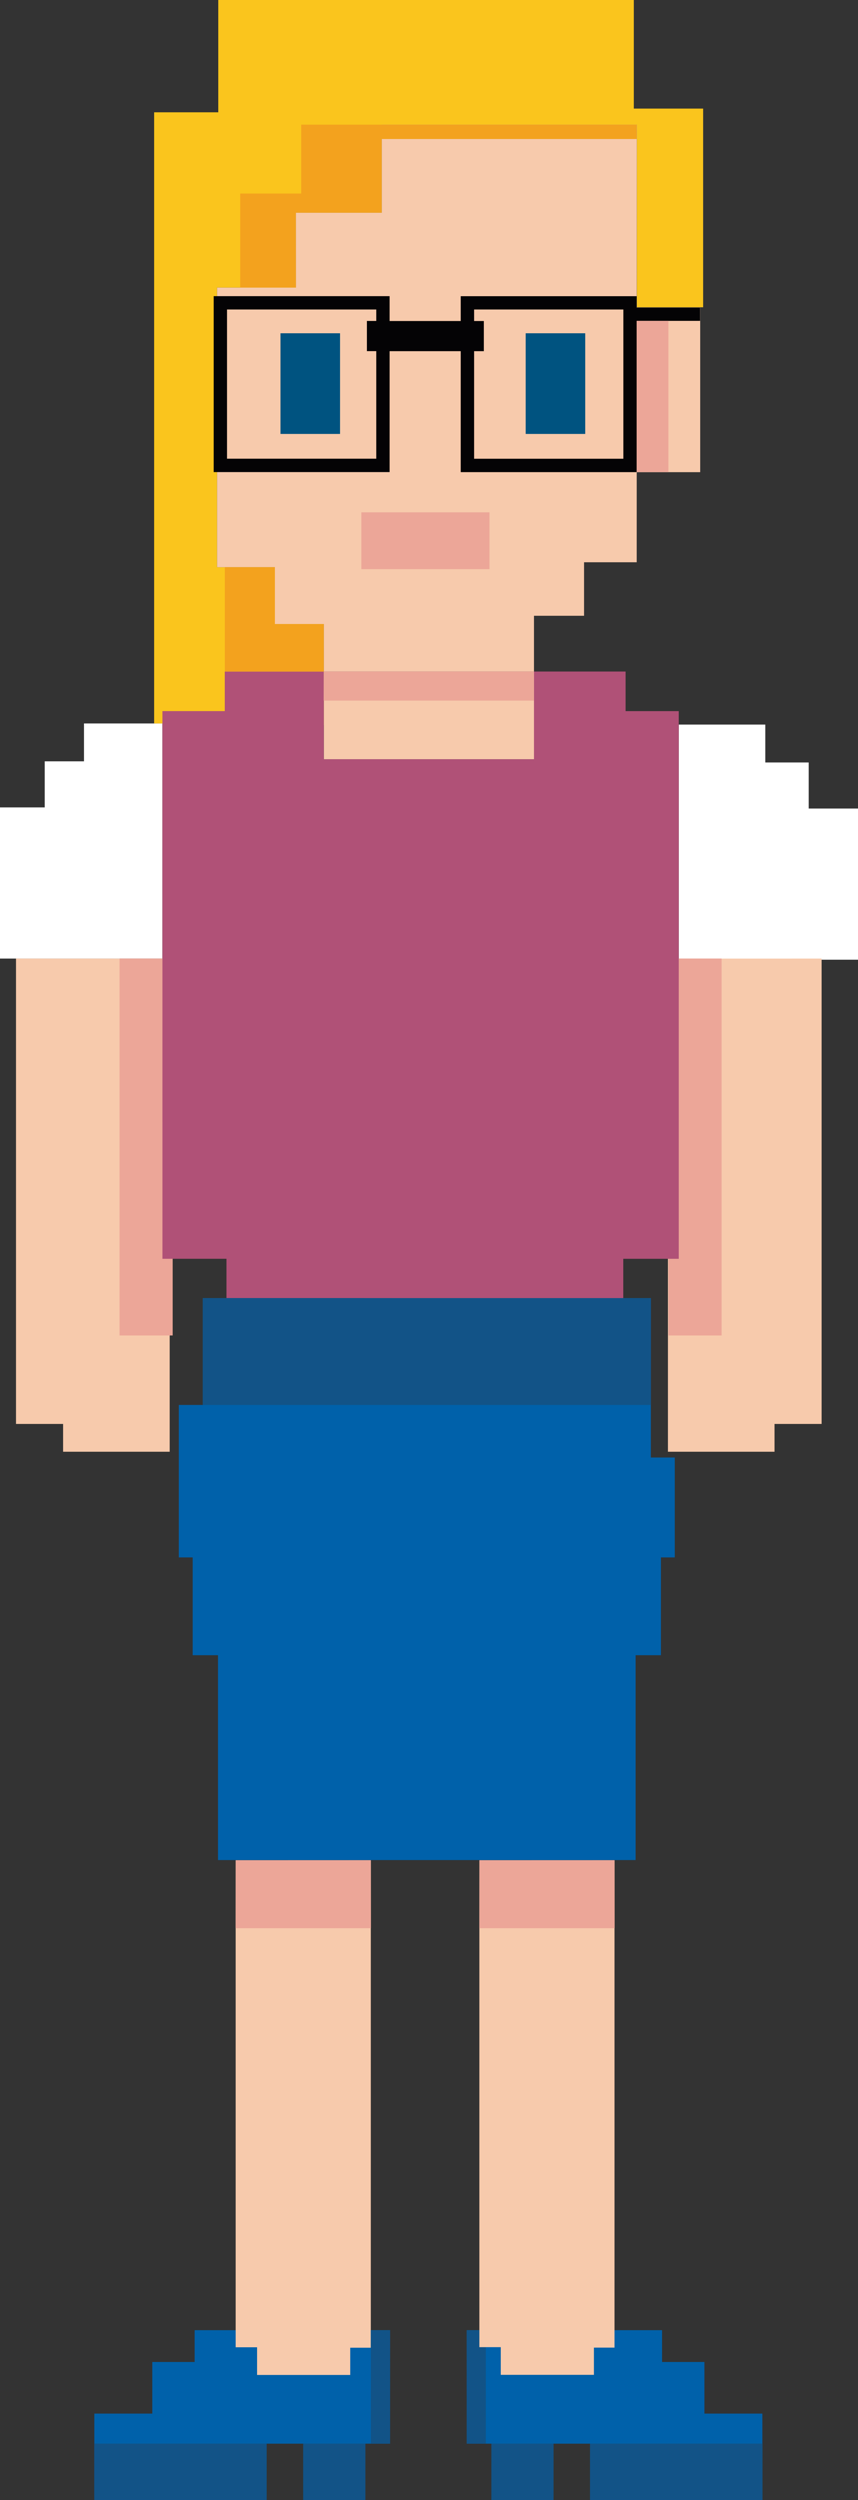 <?xml version="1.0" encoding="UTF-8" standalone="no"?>
<!-- Created with Inkscape (http://www.inkscape.org/) -->

<svg
   width="16.671mm"
   height="48.573mm"
   viewBox="0 0 16.671 48.573"
   version="1.1"
   id="svg86369"
   inkscape:version="1.2.2 (b0a8486541, 2022-12-01)"
   sodipodi:docname="person-3.svg"
   xmlns:inkscape="http://www.inkscape.org/namespaces/inkscape"
   xmlns:sodipodi="http://sodipodi.sourceforge.net/DTD/sodipodi-0.dtd"
   xmlns="http://www.w3.org/2000/svg"
   xmlns:svg="http://www.w3.org/2000/svg">
  <rect x="0" y="0" width="16.671" height="48.573" fill="#333333" stroke="none"/>
  <sodipodi:namedview
     id="namedview86371"
     pagecolor="#ffffff"
     bordercolor="#000000"
     borderopacity="0.25"
     inkscape:showpageshadow="2"
     inkscape:pageopacity="0.0"
     inkscape:pagecheckerboard="0"
     inkscape:deskcolor="#d1d1d1"
     inkscape:document-units="mm"
     showgrid="false"
     inkscape:zoom="1.829812"
     inkscape:cx="16.395127"
     inkscape:cy="21.586917"
     inkscape:window-width="1452"
     inkscape:window-height="1233"
     inkscape:window-x="922"
     inkscape:window-y="59"
     inkscape:window-maximized="0"
     inkscape:current-layer="layer1" />
  <defs
     id="defs86366" />
  <g
     inkscape:label="Layer 1"
     inkscape:groupmode="layer"
     id="layer1"
     transform="translate(-172.925,-139.008)">
    <path
       style="fill:#0061aa;fill-opacity:1;stroke-width:0.4"
       d="m 185.789,184.281 h -3.796 v 2.205 l 0.48,-6e-5 v 1.092 l 1.205,0.003 v -1.095 h 0.713 v 1.095 h 3.347 v -1.679 h -1.126 v -1.003 h -0.823 z"
       id="path3401-9"
       sodipodi:nodetypes="ccccccccccccccc" />
    <path
       style="fill:#125387;fill-opacity:1;stroke-width:0.4"
       d="m 181.993,184.281 h 0.372 v 0.342 1.862 h 5.374 v 1.095 h -3.347 v -1.095 h -0.713 v 1.095 h -1.205 V 186.485 h -0.48 z"
       id="path17897-1"
       sodipodi:nodetypes="cccccccccccccc" />
    <path
       style="fill:#ffffff;fill-opacity:1;stroke-width:0.397"
       d="m 174.557,153.064 v 0.736 h -0.763 v 0.895 h -0.869 v 2.937 h 3.155 v -4.568 z"
       id="path3214"
       sodipodi:nodetypes="ccccccccc" />
    <path
       style="fill:#ffffff;fill-opacity:1;stroke-width:0.417"
       d="m 187.795,153.086 v 0.736 h 0.843 v 0.895 h 0.959 v 2.937 h -3.483 v -4.568 z"
       id="path3214-3"
       sodipodi:nodetypes="ccccccccc" />
    <path
       style="fill:#f7caac;fill-opacity:1;stroke-width:0.4"
       d="m 173.236,157.632 v 9.042 h 0.915 v 0.54 h 2.071 v -3.748 l 0.058,-5.833 z"
       id="path3297" />
    <path
       style="fill:#f7caac;fill-opacity:1;stroke-width:0.4"
       d="m 188.889,157.632 v 9.042 h -0.915 v 0.54 h -2.071 v -3.748 l -0.058,-5.833 z"
       id="path3297-6" />
    <path
       style="fill:#0061aa;fill-opacity:1;stroke-width:0.4"
       d="m 176.707,184.281 h 3.796 v 2.205 l -0.48,-6e-5 v 1.092 l -1.205,0.003 v -1.095 h -0.713 v 1.095 h -3.347 v -1.679 h 1.126 v -1.003 h 0.823 z"
       id="path3401"
       sodipodi:nodetypes="ccccccccccccccc" />
    <path
       style="fill:#fac51d;fill-opacity:1;stroke-width:0.4"
       d="m 175.92,141.19 h 1.246 v -2.182 h 8.074 v 2.11 h 1.347 v 3.86 h -1.288 v -3.548 h -4.957 v 1.71 h -1.668 v 1.455 h -1.531 v 5.432 h 1.123 v 1.105 h 0.95 v 1.964 l -3.296,-0.033 z"
       id="path3430"
       sodipodi:nodetypes="ccccccccccccccccccccc" />
    <path
       style="fill:#f7caac;fill-opacity:1;stroke-width:0.4"
       d="m 179.217,153.759 v -1.704 h 4.084 v 1.704 z"
       id="path3432" />
    <path
       style="fill:#f7caac;fill-opacity:1;stroke-width:0.4"
       d="m 185.299,141.431 h -4.957 v 1.71 h -1.668 v 1.455 h -1.531 v 5.432 h 1.123 v 1.105 h 0.95 l 2.6e-4,0.922 h 4.084 v -1.083 h 0.973 v -1.04 h 1.023 l 2.3e-4,-1.752 h 1.233 v -3.197 l -1.233,-1e-5 z"
       id="path3434"
       sodipodi:nodetypes="ccccccccccccccccccccc" />
    <path
       style="fill:#f7caac;fill-opacity:1;stroke-width:0.4"
       d="m 177.504,175.15 v 9.463 h 0.416 v 0.538 h 1.81 v -0.529 h 0.4 v -9.473 z"
       id="path3372"
       sodipodi:nodetypes="ccccccccc" />
    <path
       style="fill:#f7caac;fill-opacity:1;stroke-width:0.4"
       d="m 182.239,175.15 v 9.461 h 0.416 v 0.538 h 1.81 v -0.529 h 0.4 v -9.471 z"
       id="path3372-5"
       sodipodi:nodetypes="ccccccccc" />
    <path
       id="path3342"
       style="fill:#0061aa;fill-opacity:1;stroke-width:0.4"
       d="m 176.865,164.229 v 2.076 h -0.466 v 2.962 h 0.27 v 1.9 h 0.492 v 3.98 h 8.114 v -3.98 h 0.492 v -1.9 h 0.269 v -1.941 h -0.465 v -3.096 h -4.583 z"
       sodipodi:nodetypes="cccccccccccccccccc" />
    <path
       style="fill:#125387;fill-opacity:1;stroke-width:0.4"
       d="m 176.865,164.229 v 2.076 h 8.706 v -2.076 z"
       id="path16201" />
    <path
       style="fill:#eca698;fill-opacity:1;stroke-width:0.4"
       d="m 176.28,164.955 h -1.032 v -7.324 h 1.032 z"
       id="path16679"
       sodipodi:nodetypes="ccccc" />
    <path
       style="fill:#eca698;fill-opacity:1;stroke-width:0.4"
       d="m 186.946,164.955 h -1.032 v -7.324 h 1.032 z"
       id="path16679-5"
       sodipodi:nodetypes="ccccc" />
    <path
       style="fill:#b05177;fill-opacity:1;stroke-width:0.406"
       d="m 176.081,152.824 3e-4,10.641 h 1.244 v 0.763 l 7.71,3.5e-4 v -0.763 h 1.078 v -10.641 h -1.033 v -0.769 h -1.78 v 1.704 l -4.084,-2.5e-4 v -1.704 h -1.924 v 0.769 z"
       id="path3116"
       sodipodi:nodetypes="ccccccccccccccccc" />
    <path
       style="fill:#eca698;fill-opacity:1;stroke-width:0.426"
       d="m 177.506,175.15 h 2.624 l 0.002,1.321 h -2.628 z"
       id="path17866"
       sodipodi:nodetypes="ccccc" />
    <path
       style="fill:#eca698;fill-opacity:1;stroke-width:0.426"
       d="m 182.241,175.15 h 2.624 l 0.002,1.321 h -2.628 z"
       id="path17866-6"
       sodipodi:nodetypes="ccccc" />
    <path
       style="fill:#eca698;fill-opacity:1;stroke-width:0.4"
       d="m 179.214,152.62 h 4.086 l -2e-5,-0.565 h -4.084 z"
       id="path17895"
       sodipodi:nodetypes="ccccc" />
    <path
       style="fill:#125387;fill-opacity:1;stroke-width:0.4"
       d="m 180.503,184.281 h -0.372 v 0.342 1.862 h -5.374 v 1.095 h 3.347 v -1.095 h 0.713 v 1.095 h 1.205 v -1.095 h 0.48 z"
       id="path17897"
       sodipodi:nodetypes="cccccccccccccc" />
    <rect
       style="fill:#eca698;fill-opacity:1;stroke-width:0.377"
       id="rect18080"
       width="2.49"
       height="1.104"
       x="179.946"
       y="148.962" />
    <rect
       style="fill:#005380;fill-opacity:1;stroke-width:0.384"
       id="rect18082"
       width="1.157"
       height="1.956"
       x="178.375"
       y="145.483" />
    <rect
       style="fill:#005380;fill-opacity:1;stroke-width:0.384"
       id="rect18082-2"
       width="1.157"
       height="1.956"
       x="183.139"
       y="145.483" />
    <path
       id="rect18111"
       style="fill:#040305;fill-opacity:1;stroke-width:0.4"
       d="m 177.077,144.762 v 0.259 3.159 h 0.259 3.159 v -0.259 -2.09 h 1.382 v 2.35 h 0.259 2.9 0.259 v -0.259 -2.678 h 1.232 v -0.259 h -1.232 v -0.222 h -0.259 -3.159 v 0.259 0.223 h -1.382 v -0.483 z m 0.259,0.259 h 2.9 v 0.223 h -0.182 v 0.586 h 0.182 v 2.09 h -2.9 z m 4.801,0 h 2.9 v 2.9 h -2.9 v -2.09 h 0.189 v -0.586 h -0.189 z"
       sodipodi:nodetypes="ccccccccccccccccccccccccccccccccccccccccccc" />
    <rect
       style="fill:#f7caac;fill-opacity:1;stroke-width:0.809"
       id="rect18113-7-06-6-1-8"
       width="2.938"
       height="1.233"
       x="-148.18"
       y="185.296"
       transform="rotate(-90)" />
    <rect
       style="fill:#eca698;fill-opacity:1;stroke-width:0.306"
       id="rect18080-7"
       width="0.616"
       height="2.938"
       x="185.296"
       y="145.242" />
    <path
       style="fill:#f3a21e;fill-opacity:1;stroke-width:0.4"
       d="m 179.216,151.133 2.6e-4,0.922 h -1.923 v -2.027 h 0.973 v 1.105 z"
       id="path27420" />
    <path
       style="fill:#f3a21e;fill-opacity:1;stroke-width:0.4"
       d="m 178.675,144.595 h -1.083 v -1.827 h 1.185 l 2.5e-4,-1.338 h 6.521 l -2.5e-4,0.279 h -4.956 v 1.431 h -1.668 z"
       id="path29485"
       sodipodi:nodetypes="ccccccccccc" />
  </g>
</svg>
